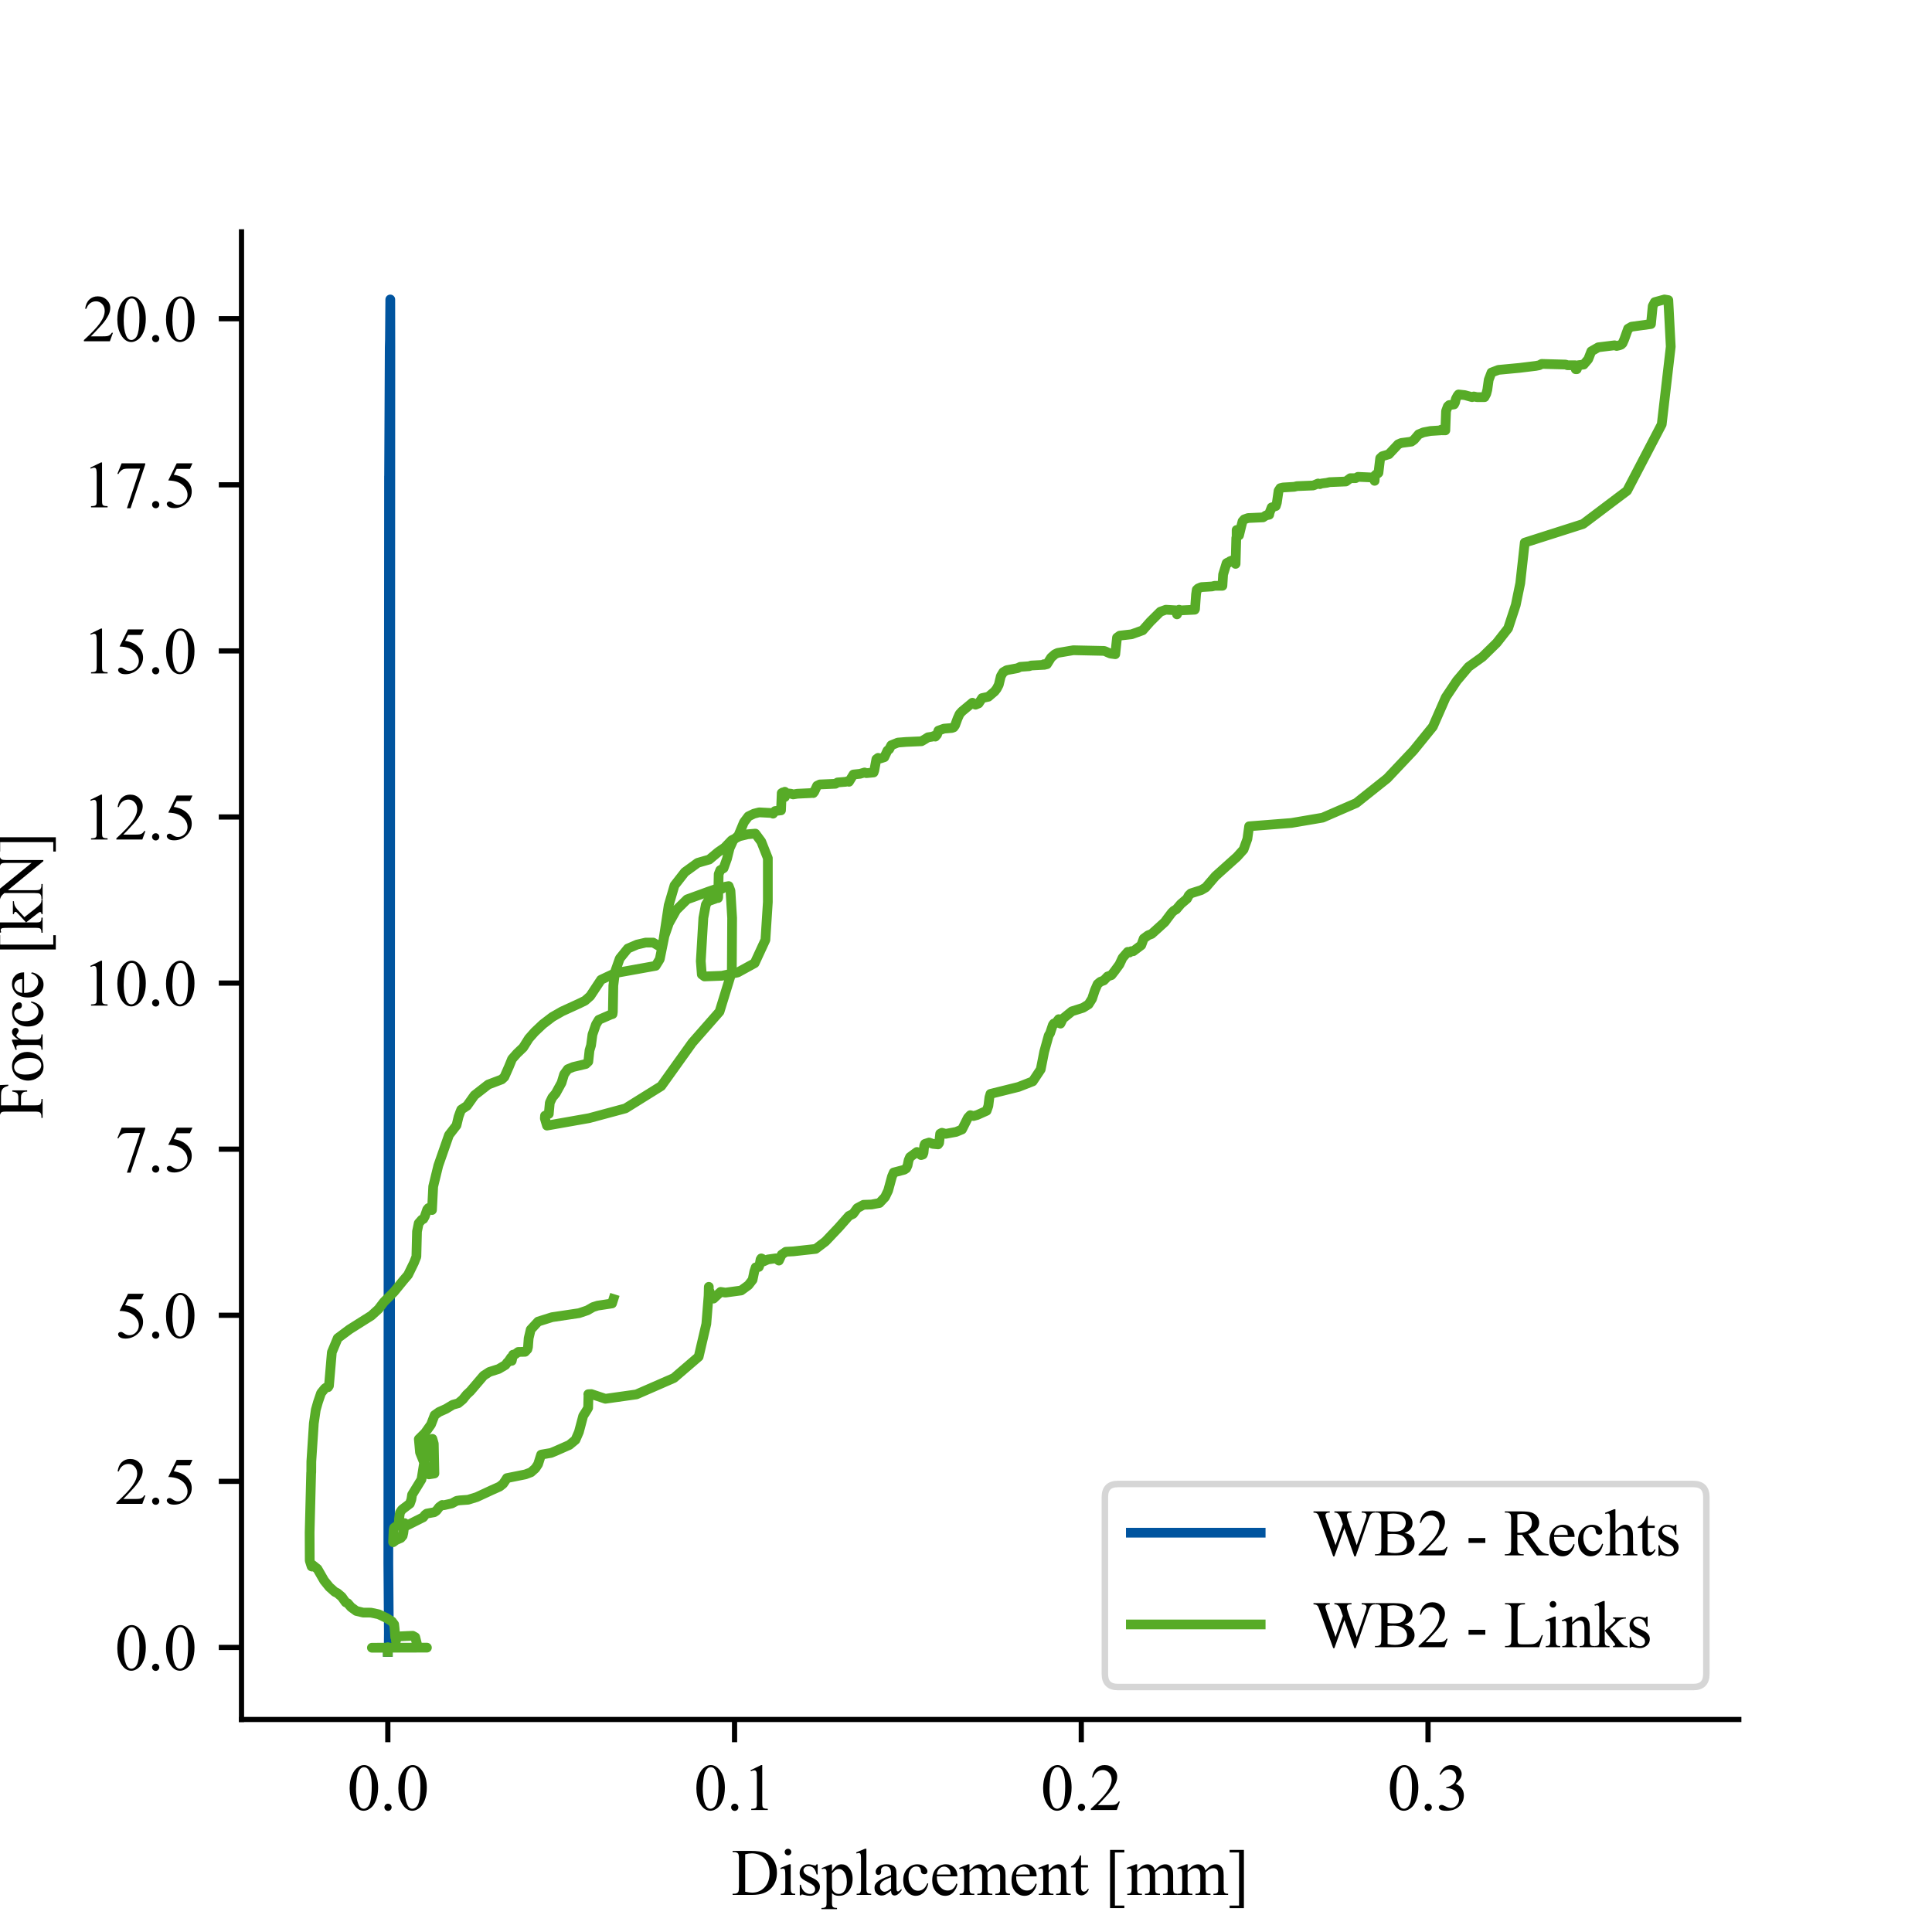 <?xml version="1.0" encoding="utf-8" standalone="no"?>
<!DOCTYPE svg PUBLIC "-//W3C//DTD SVG 1.1//EN"
  "http://www.w3.org/Graphics/SVG/1.1/DTD/svg11.dtd">
<svg xmlns:xlink="http://www.w3.org/1999/xlink" width="297.638pt" height="297.638pt" viewBox="0 0 297.638 297.638" xmlns="http://www.w3.org/2000/svg" version="1.1">
 <defs>
  <style type="text/css">*{stroke-linejoin: round; stroke-linecap: butt}</style>
 </defs>
 <g id="figure_1">
  <g id="patch_1">
   <path d="M 0 297.638 
L 297.638 297.638 
L 297.638 0 
L 0 0 
z
" style="fill: #ffffff"/>
  </g>
  <g id="axes_1">
   <g id="patch_2">
    <path d="M 37.205 264.898 
L 267.874 264.898 
L 267.874 35.717 
L 37.205 35.717 
z
" style="fill: #ffffff"/>
   </g>
   <g id="matplotlib.axis_1">
    <g id="xtick_1">
     <g id="line2d_1">
      <defs>
       <path id="m528b69955d" d="M 0 0 
L 0 3.5 
" style="stroke: #000000; stroke-width: 0.8"/>
      </defs>
      <g>
       <use xlink:href="#m528b69955d" x="59.746" y="264.898" style="stroke: #000000; stroke-width: 0.8"/>
      </g>
     </g>
     <g id="text_1">
      <!-- 0.0 -->
      <g transform="translate(53.496 278.841) scale(0.1 -0.1)">
       <defs>
        <path id="TimesNewRomanPSMT-30" d="M 231 2094 
Q 231 2819 450 3342 
Q 669 3866 1031 4122 
Q 1313 4325 1613 4325 
Q 2100 4325 2488 3828 
Q 2972 3213 2972 2159 
Q 2972 1422 2759 906 
Q 2547 391 2217 158 
Q 1888 -75 1581 -75 
Q 975 -75 572 641 
Q 231 1244 231 2094 
z
M 844 2016 
Q 844 1141 1059 588 
Q 1238 122 1591 122 
Q 1759 122 1940 273 
Q 2122 425 2216 781 
Q 2359 1319 2359 2297 
Q 2359 3022 2209 3506 
Q 2097 3866 1919 4016 
Q 1791 4119 1609 4119 
Q 1397 4119 1231 3928 
Q 1006 3669 925 3112 
Q 844 2556 844 2016 
z
" transform="scale(0.016)"/>
        <path id="TimesNewRomanPSMT-2e" d="M 800 606 
Q 947 606 1047 504 
Q 1147 403 1147 259 
Q 1147 116 1045 14 
Q 944 -88 800 -88 
Q 656 -88 554 14 
Q 453 116 453 259 
Q 453 406 554 506 
Q 656 606 800 606 
z
" transform="scale(0.016)"/>
       </defs>
       <use xlink:href="#TimesNewRomanPSMT-30"/>
       <use xlink:href="#TimesNewRomanPSMT-2e" x="50"/>
       <use xlink:href="#TimesNewRomanPSMT-30" x="75"/>
      </g>
     </g>
    </g>
    <g id="xtick_2">
     <g id="line2d_2">
      <g>
       <use xlink:href="#m528b69955d" x="113.163" y="264.898" style="stroke: #000000; stroke-width: 0.8"/>
      </g>
     </g>
     <g id="text_2">
      <!-- 0.1 -->
      <g transform="translate(106.913 278.841) scale(0.1 -0.1)">
       <defs>
        <path id="TimesNewRomanPSMT-31" d="M 750 3822 
L 1781 4325 
L 1884 4325 
L 1884 747 
Q 1884 391 1914 303 
Q 1944 216 2037 169 
Q 2131 122 2419 116 
L 2419 0 
L 825 0 
L 825 116 
Q 1125 122 1212 167 
Q 1300 213 1334 289 
Q 1369 366 1369 747 
L 1369 3034 
Q 1369 3497 1338 3628 
Q 1316 3728 1258 3775 
Q 1200 3822 1119 3822 
Q 1003 3822 797 3725 
L 750 3822 
z
" transform="scale(0.016)"/>
       </defs>
       <use xlink:href="#TimesNewRomanPSMT-30"/>
       <use xlink:href="#TimesNewRomanPSMT-2e" x="50"/>
       <use xlink:href="#TimesNewRomanPSMT-31" x="75"/>
      </g>
     </g>
    </g>
    <g id="xtick_3">
     <g id="line2d_3">
      <g>
       <use xlink:href="#m528b69955d" x="166.58" y="264.898" style="stroke: #000000; stroke-width: 0.8"/>
      </g>
     </g>
     <g id="text_3">
      <!-- 0.2 -->
      <g transform="translate(160.33 278.841) scale(0.1 -0.1)">
       <defs>
        <path id="TimesNewRomanPSMT-32" d="M 2934 816 
L 2638 0 
L 138 0 
L 138 116 
Q 1241 1122 1691 1759 
Q 2141 2397 2141 2925 
Q 2141 3328 1894 3587 
Q 1647 3847 1303 3847 
Q 991 3847 742 3664 
Q 494 3481 375 3128 
L 259 3128 
Q 338 3706 661 4015 
Q 984 4325 1469 4325 
Q 1984 4325 2329 3994 
Q 2675 3663 2675 3213 
Q 2675 2891 2525 2569 
Q 2294 2063 1775 1497 
Q 997 647 803 472 
L 1909 472 
Q 2247 472 2383 497 
Q 2519 522 2628 598 
Q 2738 675 2819 816 
L 2934 816 
z
" transform="scale(0.016)"/>
       </defs>
       <use xlink:href="#TimesNewRomanPSMT-30"/>
       <use xlink:href="#TimesNewRomanPSMT-2e" x="50"/>
       <use xlink:href="#TimesNewRomanPSMT-32" x="75"/>
      </g>
     </g>
    </g>
    <g id="xtick_4">
     <g id="line2d_4">
      <g>
       <use xlink:href="#m528b69955d" x="219.997" y="264.898" style="stroke: #000000; stroke-width: 0.8"/>
      </g>
     </g>
     <g id="text_4">
      <!-- 0.3 -->
      <g transform="translate(213.747 278.841) scale(0.1 -0.1)">
       <defs>
        <path id="TimesNewRomanPSMT-33" d="M 325 3431 
Q 506 3859 782 4092 
Q 1059 4325 1472 4325 
Q 1981 4325 2253 3994 
Q 2459 3747 2459 3466 
Q 2459 3003 1878 2509 
Q 2269 2356 2469 2072 
Q 2669 1788 2669 1403 
Q 2669 853 2319 450 
Q 1863 -75 997 -75 
Q 569 -75 414 31 
Q 259 138 259 259 
Q 259 350 332 419 
Q 406 488 509 488 
Q 588 488 669 463 
Q 722 447 909 348 
Q 1097 250 1169 231 
Q 1284 197 1416 197 
Q 1734 197 1970 444 
Q 2206 691 2206 1028 
Q 2206 1275 2097 1509 
Q 2016 1684 1919 1775 
Q 1784 1900 1550 2001 
Q 1316 2103 1072 2103 
L 972 2103 
L 972 2197 
Q 1219 2228 1467 2375 
Q 1716 2522 1828 2728 
Q 1941 2934 1941 3181 
Q 1941 3503 1739 3701 
Q 1538 3900 1238 3900 
Q 753 3900 428 3381 
L 325 3431 
z
" transform="scale(0.016)"/>
       </defs>
       <use xlink:href="#TimesNewRomanPSMT-30"/>
       <use xlink:href="#TimesNewRomanPSMT-2e" x="50"/>
       <use xlink:href="#TimesNewRomanPSMT-33" x="75"/>
      </g>
     </g>
    </g>
    <g id="text_5">
     <!-- Displacement [mm] -->
     <g transform="translate(112.69 291.924) scale(0.1 -0.1)">
      <defs>
       <path id="TimesNewRomanPSMT-44" d="M 109 0 
L 109 116 
L 269 116 
Q 538 116 650 288 
Q 719 391 719 750 
L 719 3488 
Q 719 3884 631 3984 
Q 509 4122 269 4122 
L 109 4122 
L 109 4238 
L 1834 4238 
Q 2784 4238 3279 4022 
Q 3775 3806 4076 3303 
Q 4378 2800 4378 2141 
Q 4378 1256 3841 663 
Q 3238 0 2003 0 
L 109 0 
z
M 1319 306 
Q 1716 219 1984 219 
Q 2709 219 3187 728 
Q 3666 1238 3666 2109 
Q 3666 2988 3187 3494 
Q 2709 4000 1959 4000 
Q 1678 4000 1319 3909 
L 1319 306 
z
" transform="scale(0.016)"/>
       <path id="TimesNewRomanPSMT-69" d="M 928 4444 
Q 1059 4444 1151 4351 
Q 1244 4259 1244 4128 
Q 1244 3997 1151 3903 
Q 1059 3809 928 3809 
Q 797 3809 703 3903 
Q 609 3997 609 4128 
Q 609 4259 701 4351 
Q 794 4444 928 4444 
z
M 1188 2947 
L 1188 647 
Q 1188 378 1227 289 
Q 1266 200 1342 156 
Q 1419 113 1622 113 
L 1622 0 
L 231 0 
L 231 113 
Q 441 113 512 153 
Q 584 194 626 287 
Q 669 381 669 647 
L 669 1750 
Q 669 2216 641 2353 
Q 619 2453 572 2492 
Q 525 2531 444 2531 
Q 356 2531 231 2484 
L 188 2597 
L 1050 2947 
L 1188 2947 
z
" transform="scale(0.016)"/>
       <path id="TimesNewRomanPSMT-73" d="M 2050 2947 
L 2050 1972 
L 1947 1972 
Q 1828 2431 1642 2597 
Q 1456 2763 1169 2763 
Q 950 2763 815 2647 
Q 681 2531 681 2391 
Q 681 2216 781 2091 
Q 878 1963 1175 1819 
L 1631 1597 
Q 2266 1288 2266 781 
Q 2266 391 1970 151 
Q 1675 -88 1309 -88 
Q 1047 -88 709 6 
Q 606 38 541 38 
Q 469 38 428 -44 
L 325 -44 
L 325 978 
L 428 978 
Q 516 541 762 319 
Q 1009 97 1316 97 
Q 1531 97 1667 223 
Q 1803 350 1803 528 
Q 1803 744 1651 891 
Q 1500 1038 1047 1263 
Q 594 1488 453 1669 
Q 313 1847 313 2119 
Q 313 2472 555 2709 
Q 797 2947 1181 2947 
Q 1350 2947 1591 2875 
Q 1750 2828 1803 2828 
Q 1853 2828 1881 2850 
Q 1909 2872 1947 2947 
L 2050 2947 
z
" transform="scale(0.016)"/>
       <path id="TimesNewRomanPSMT-70" d="M -6 2578 
L 875 2934 
L 994 2934 
L 994 2266 
Q 1216 2644 1439 2795 
Q 1663 2947 1909 2947 
Q 2341 2947 2628 2609 
Q 2981 2197 2981 1534 
Q 2981 794 2556 309 
Q 2206 -88 1675 -88 
Q 1444 -88 1275 -22 
Q 1150 25 994 166 
L 994 -706 
Q 994 -1000 1030 -1079 
Q 1066 -1159 1155 -1206 
Q 1244 -1253 1478 -1253 
L 1478 -1369 
L -22 -1369 
L -22 -1253 
L 56 -1253 
Q 228 -1256 350 -1188 
Q 409 -1153 442 -1076 
Q 475 -1000 475 -688 
L 475 2019 
Q 475 2297 450 2372 
Q 425 2447 370 2484 
Q 316 2522 222 2522 
Q 147 2522 31 2478 
L -6 2578 
z
M 994 2081 
L 994 1013 
Q 994 666 1022 556 
Q 1066 375 1236 237 
Q 1406 100 1666 100 
Q 1978 100 2172 344 
Q 2425 663 2425 1241 
Q 2425 1897 2138 2250 
Q 1938 2494 1663 2494 
Q 1513 2494 1366 2419 
Q 1253 2363 994 2081 
z
" transform="scale(0.016)"/>
       <path id="TimesNewRomanPSMT-6c" d="M 1184 4444 
L 1184 647 
Q 1184 378 1223 290 
Q 1263 203 1344 158 
Q 1425 113 1647 113 
L 1647 0 
L 244 0 
L 244 113 
Q 441 113 512 153 
Q 584 194 625 287 
Q 666 381 666 647 
L 666 3247 
Q 666 3731 644 3842 
Q 622 3953 573 3993 
Q 525 4034 450 4034 
Q 369 4034 244 3984 
L 191 4094 
L 1044 4444 
L 1184 4444 
z
" transform="scale(0.016)"/>
       <path id="TimesNewRomanPSMT-61" d="M 1822 413 
Q 1381 72 1269 19 
Q 1100 -59 909 -59 
Q 613 -59 420 144 
Q 228 347 228 678 
Q 228 888 322 1041 
Q 450 1253 767 1440 
Q 1084 1628 1822 1897 
L 1822 2009 
Q 1822 2438 1686 2597 
Q 1550 2756 1291 2756 
Q 1094 2756 978 2650 
Q 859 2544 859 2406 
L 866 2225 
Q 866 2081 792 2003 
Q 719 1925 600 1925 
Q 484 1925 411 2006 
Q 338 2088 338 2228 
Q 338 2497 613 2722 
Q 888 2947 1384 2947 
Q 1766 2947 2009 2819 
Q 2194 2722 2281 2516 
Q 2338 2381 2338 1966 
L 2338 994 
Q 2338 584 2353 492 
Q 2369 400 2405 369 
Q 2441 338 2488 338 
Q 2538 338 2575 359 
Q 2641 400 2828 588 
L 2828 413 
Q 2478 -56 2159 -56 
Q 2006 -56 1915 50 
Q 1825 156 1822 413 
z
M 1822 616 
L 1822 1706 
Q 1350 1519 1213 1441 
Q 966 1303 859 1153 
Q 753 1003 753 825 
Q 753 600 887 451 
Q 1022 303 1197 303 
Q 1434 303 1822 616 
z
" transform="scale(0.016)"/>
       <path id="TimesNewRomanPSMT-63" d="M 2631 1088 
Q 2516 522 2178 217 
Q 1841 -88 1431 -88 
Q 944 -88 581 321 
Q 219 731 219 1428 
Q 219 2103 620 2525 
Q 1022 2947 1584 2947 
Q 2006 2947 2278 2723 
Q 2550 2500 2550 2259 
Q 2550 2141 2473 2067 
Q 2397 1994 2259 1994 
Q 2075 1994 1981 2113 
Q 1928 2178 1911 2362 
Q 1894 2547 1784 2644 
Q 1675 2738 1481 2738 
Q 1169 2738 978 2506 
Q 725 2200 725 1697 
Q 725 1184 976 792 
Q 1228 400 1656 400 
Q 1963 400 2206 609 
Q 2378 753 2541 1131 
L 2631 1088 
z
" transform="scale(0.016)"/>
       <path id="TimesNewRomanPSMT-65" d="M 681 1784 
Q 678 1147 991 784 
Q 1303 422 1725 422 
Q 2006 422 2214 576 
Q 2422 731 2563 1106 
L 2659 1044 
Q 2594 616 2278 264 
Q 1963 -88 1488 -88 
Q 972 -88 605 314 
Q 238 716 238 1394 
Q 238 2128 614 2539 
Q 991 2950 1559 2950 
Q 2041 2950 2350 2633 
Q 2659 2316 2659 1784 
L 681 1784 
z
M 681 1966 
L 2006 1966 
Q 1991 2241 1941 2353 
Q 1863 2528 1708 2628 
Q 1553 2728 1384 2728 
Q 1125 2728 920 2526 
Q 716 2325 681 1966 
z
" transform="scale(0.016)"/>
       <path id="TimesNewRomanPSMT-6d" d="M 1050 2338 
Q 1363 2650 1419 2697 
Q 1559 2816 1721 2881 
Q 1884 2947 2044 2947 
Q 2313 2947 2506 2790 
Q 2700 2634 2766 2338 
Q 3088 2713 3309 2830 
Q 3531 2947 3766 2947 
Q 3994 2947 4170 2830 
Q 4347 2713 4450 2447 
Q 4519 2266 4519 1878 
L 4519 647 
Q 4519 378 4559 278 
Q 4591 209 4675 161 
Q 4759 113 4950 113 
L 4950 0 
L 3538 0 
L 3538 113 
L 3597 113 
Q 3781 113 3884 184 
Q 3956 234 3988 344 
Q 4000 397 4000 647 
L 4000 1878 
Q 4000 2228 3916 2372 
Q 3794 2572 3525 2572 
Q 3359 2572 3192 2489 
Q 3025 2406 2788 2181 
L 2781 2147 
L 2788 2013 
L 2788 647 
Q 2788 353 2820 281 
Q 2853 209 2943 161 
Q 3034 113 3253 113 
L 3253 0 
L 1806 0 
L 1806 113 
Q 2044 113 2133 169 
Q 2222 225 2256 338 
Q 2272 391 2272 647 
L 2272 1878 
Q 2272 2228 2169 2381 
Q 2031 2581 1784 2581 
Q 1616 2581 1450 2491 
Q 1191 2353 1050 2181 
L 1050 647 
Q 1050 366 1089 281 
Q 1128 197 1204 155 
Q 1281 113 1516 113 
L 1516 0 
L 100 0 
L 100 113 
Q 297 113 375 155 
Q 453 197 493 289 
Q 534 381 534 647 
L 534 1741 
Q 534 2213 506 2350 
Q 484 2453 437 2492 
Q 391 2531 309 2531 
Q 222 2531 100 2484 
L 53 2597 
L 916 2947 
L 1050 2947 
L 1050 2338 
z
" transform="scale(0.016)"/>
       <path id="TimesNewRomanPSMT-6e" d="M 1034 2341 
Q 1538 2947 1994 2947 
Q 2228 2947 2397 2830 
Q 2566 2713 2666 2444 
Q 2734 2256 2734 1869 
L 2734 647 
Q 2734 375 2778 278 
Q 2813 200 2889 156 
Q 2966 113 3172 113 
L 3172 0 
L 1756 0 
L 1756 113 
L 1816 113 
Q 2016 113 2095 173 
Q 2175 234 2206 353 
Q 2219 400 2219 647 
L 2219 1819 
Q 2219 2209 2117 2386 
Q 2016 2563 1775 2563 
Q 1403 2563 1034 2156 
L 1034 647 
Q 1034 356 1069 288 
Q 1113 197 1189 155 
Q 1266 113 1500 113 
L 1500 0 
L 84 0 
L 84 113 
L 147 113 
Q 366 113 442 223 
Q 519 334 519 647 
L 519 1709 
Q 519 2225 495 2337 
Q 472 2450 423 2490 
Q 375 2531 294 2531 
Q 206 2531 84 2484 
L 38 2597 
L 900 2947 
L 1034 2947 
L 1034 2341 
z
" transform="scale(0.016)"/>
       <path id="TimesNewRomanPSMT-74" d="M 1031 3803 
L 1031 2863 
L 1700 2863 
L 1700 2644 
L 1031 2644 
L 1031 788 
Q 1031 509 1111 412 
Q 1191 316 1316 316 
Q 1419 316 1516 380 
Q 1613 444 1666 569 
L 1788 569 
Q 1678 263 1478 108 
Q 1278 -47 1066 -47 
Q 922 -47 784 33 
Q 647 113 581 261 
Q 516 409 516 719 
L 516 2644 
L 63 2644 
L 63 2747 
Q 234 2816 414 2980 
Q 594 3144 734 3369 
Q 806 3488 934 3803 
L 1031 3803 
z
" transform="scale(0.016)"/>
       <path id="TimesNewRomanPSMT-20" transform="scale(0.016)"/>
       <path id="TimesNewRomanPSMT-5b" d="M 1900 -1269 
L 525 -1269 
L 525 4334 
L 1900 4334 
L 1900 4088 
L 994 4088 
L 994 -1025 
L 1900 -1025 
L 1900 -1269 
z
" transform="scale(0.016)"/>
       <path id="TimesNewRomanPSMT-5d" d="M 234 4334 
L 1609 4334 
L 1609 -1272 
L 234 -1272 
L 234 -1025 
L 1141 -1025 
L 1141 4088 
L 234 4088 
L 234 4334 
z
" transform="scale(0.016)"/>
      </defs>
      <use xlink:href="#TimesNewRomanPSMT-44"/>
      <use xlink:href="#TimesNewRomanPSMT-69" x="72.217"/>
      <use xlink:href="#TimesNewRomanPSMT-73" x="100"/>
      <use xlink:href="#TimesNewRomanPSMT-70" x="138.916"/>
      <use xlink:href="#TimesNewRomanPSMT-6c" x="188.916"/>
      <use xlink:href="#TimesNewRomanPSMT-61" x="216.699"/>
      <use xlink:href="#TimesNewRomanPSMT-63" x="261.084"/>
      <use xlink:href="#TimesNewRomanPSMT-65" x="305.469"/>
      <use xlink:href="#TimesNewRomanPSMT-6d" x="349.854"/>
      <use xlink:href="#TimesNewRomanPSMT-65" x="427.637"/>
      <use xlink:href="#TimesNewRomanPSMT-6e" x="472.021"/>
      <use xlink:href="#TimesNewRomanPSMT-74" x="522.021"/>
      <use xlink:href="#TimesNewRomanPSMT-20" x="549.805"/>
      <use xlink:href="#TimesNewRomanPSMT-5b" x="574.805"/>
      <use xlink:href="#TimesNewRomanPSMT-6d" x="608.105"/>
      <use xlink:href="#TimesNewRomanPSMT-6d" x="685.889"/>
      <use xlink:href="#TimesNewRomanPSMT-5d" x="763.672"/>
     </g>
    </g>
   </g>
   <g id="matplotlib.axis_2">
    <g id="ytick_1">
     <g id="line2d_5">
      <defs>
       <path id="mf19d1ec53b" d="M 0 0 
L -3.5 0 
" style="stroke: #000000; stroke-width: 0.8"/>
      </defs>
      <g>
       <use xlink:href="#mf19d1ec53b" x="37.205" y="253.8" style="stroke: #000000; stroke-width: 0.8"/>
      </g>
     </g>
     <g id="text_6">
      <!-- 0.0 -->
      <g transform="translate(17.705 257.272) scale(0.1 -0.1)">
       <use xlink:href="#TimesNewRomanPSMT-30"/>
       <use xlink:href="#TimesNewRomanPSMT-2e" x="50"/>
       <use xlink:href="#TimesNewRomanPSMT-30" x="75"/>
      </g>
     </g>
    </g>
    <g id="ytick_2">
     <g id="line2d_6">
      <g>
       <use xlink:href="#mf19d1ec53b" x="37.205" y="228.213" style="stroke: #000000; stroke-width: 0.8"/>
      </g>
     </g>
     <g id="text_7">
      <!-- 2.5 -->
      <g transform="translate(17.705 231.685) scale(0.1 -0.1)">
       <defs>
        <path id="TimesNewRomanPSMT-35" d="M 2778 4238 
L 2534 3706 
L 1259 3706 
L 981 3138 
Q 1809 3016 2294 2522 
Q 2709 2097 2709 1522 
Q 2709 1188 2573 903 
Q 2438 619 2231 419 
Q 2025 219 1772 97 
Q 1413 -75 1034 -75 
Q 653 -75 479 54 
Q 306 184 306 341 
Q 306 428 378 495 
Q 450 563 559 563 
Q 641 563 702 538 
Q 763 513 909 409 
Q 1144 247 1384 247 
Q 1750 247 2026 523 
Q 2303 800 2303 1197 
Q 2303 1581 2056 1914 
Q 1809 2247 1375 2428 
Q 1034 2569 447 2591 
L 1259 4238 
L 2778 4238 
z
" transform="scale(0.016)"/>
       </defs>
       <use xlink:href="#TimesNewRomanPSMT-32"/>
       <use xlink:href="#TimesNewRomanPSMT-2e" x="50"/>
       <use xlink:href="#TimesNewRomanPSMT-35" x="75"/>
      </g>
     </g>
    </g>
    <g id="ytick_3">
     <g id="line2d_7">
      <g>
       <use xlink:href="#mf19d1ec53b" x="37.205" y="202.626" style="stroke: #000000; stroke-width: 0.8"/>
      </g>
     </g>
     <g id="text_8">
      <!-- 5.0 -->
      <g transform="translate(17.705 206.098) scale(0.1 -0.1)">
       <use xlink:href="#TimesNewRomanPSMT-35"/>
       <use xlink:href="#TimesNewRomanPSMT-2e" x="50"/>
       <use xlink:href="#TimesNewRomanPSMT-30" x="75"/>
      </g>
     </g>
    </g>
    <g id="ytick_4">
     <g id="line2d_8">
      <g>
       <use xlink:href="#mf19d1ec53b" x="37.205" y="177.038" style="stroke: #000000; stroke-width: 0.8"/>
      </g>
     </g>
     <g id="text_9">
      <!-- 7.5 -->
      <g transform="translate(17.705 180.51) scale(0.1 -0.1)">
       <defs>
        <path id="TimesNewRomanPSMT-37" d="M 644 4238 
L 2916 4238 
L 2916 4119 
L 1503 -88 
L 1153 -88 
L 2419 3728 
L 1253 3728 
Q 900 3728 750 3644 
Q 488 3500 328 3200 
L 238 3234 
L 644 4238 
z
" transform="scale(0.016)"/>
       </defs>
       <use xlink:href="#TimesNewRomanPSMT-37"/>
       <use xlink:href="#TimesNewRomanPSMT-2e" x="50"/>
       <use xlink:href="#TimesNewRomanPSMT-35" x="75"/>
      </g>
     </g>
    </g>
    <g id="ytick_5">
     <g id="line2d_9">
      <g>
       <use xlink:href="#mf19d1ec53b" x="37.205" y="151.451" style="stroke: #000000; stroke-width: 0.8"/>
      </g>
     </g>
     <g id="text_10">
      <!-- 10.0 -->
      <g transform="translate(12.705 154.923) scale(0.1 -0.1)">
       <use xlink:href="#TimesNewRomanPSMT-31"/>
       <use xlink:href="#TimesNewRomanPSMT-30" x="50"/>
       <use xlink:href="#TimesNewRomanPSMT-2e" x="100"/>
       <use xlink:href="#TimesNewRomanPSMT-30" x="125"/>
      </g>
     </g>
    </g>
    <g id="ytick_6">
     <g id="line2d_10">
      <g>
       <use xlink:href="#mf19d1ec53b" x="37.205" y="125.864" style="stroke: #000000; stroke-width: 0.8"/>
      </g>
     </g>
     <g id="text_11">
      <!-- 12.5 -->
      <g transform="translate(12.705 129.336) scale(0.1 -0.1)">
       <use xlink:href="#TimesNewRomanPSMT-31"/>
       <use xlink:href="#TimesNewRomanPSMT-32" x="50"/>
       <use xlink:href="#TimesNewRomanPSMT-2e" x="100"/>
       <use xlink:href="#TimesNewRomanPSMT-35" x="125"/>
      </g>
     </g>
    </g>
    <g id="ytick_7">
     <g id="line2d_11">
      <g>
       <use xlink:href="#mf19d1ec53b" x="37.205" y="100.277" style="stroke: #000000; stroke-width: 0.8"/>
      </g>
     </g>
     <g id="text_12">
      <!-- 15.0 -->
      <g transform="translate(12.705 103.748) scale(0.1 -0.1)">
       <use xlink:href="#TimesNewRomanPSMT-31"/>
       <use xlink:href="#TimesNewRomanPSMT-35" x="50"/>
       <use xlink:href="#TimesNewRomanPSMT-2e" x="100"/>
       <use xlink:href="#TimesNewRomanPSMT-30" x="125"/>
      </g>
     </g>
    </g>
    <g id="ytick_8">
     <g id="line2d_12">
      <g>
       <use xlink:href="#mf19d1ec53b" x="37.205" y="74.689" style="stroke: #000000; stroke-width: 0.8"/>
      </g>
     </g>
     <g id="text_13">
      <!-- 17.5 -->
      <g transform="translate(12.705 78.161) scale(0.1 -0.1)">
       <use xlink:href="#TimesNewRomanPSMT-31"/>
       <use xlink:href="#TimesNewRomanPSMT-37" x="50"/>
       <use xlink:href="#TimesNewRomanPSMT-2e" x="100"/>
       <use xlink:href="#TimesNewRomanPSMT-35" x="125"/>
      </g>
     </g>
    </g>
    <g id="ytick_9">
     <g id="line2d_13">
      <g>
       <use xlink:href="#mf19d1ec53b" x="37.205" y="49.102" style="stroke: #000000; stroke-width: 0.8"/>
      </g>
     </g>
     <g id="text_14">
      <!-- 20.0 -->
      <g transform="translate(12.705 52.574) scale(0.1 -0.1)">
       <use xlink:href="#TimesNewRomanPSMT-32"/>
       <use xlink:href="#TimesNewRomanPSMT-30" x="50"/>
       <use xlink:href="#TimesNewRomanPSMT-2e" x="100"/>
       <use xlink:href="#TimesNewRomanPSMT-30" x="125"/>
      </g>
     </g>
    </g>
    <g id="text_15">
     <!-- Force [kN] -->
     <g transform="translate(6.566 172.382) rotate(-90) scale(0.1 -0.1)">
      <defs>
       <path id="TimesNewRomanPSMT-46" d="M 1309 4006 
L 1309 2341 
L 2081 2341 
Q 2347 2341 2470 2458 
Q 2594 2575 2634 2922 
L 2750 2922 
L 2750 1488 
L 2634 1488 
Q 2631 1734 2570 1850 
Q 2509 1966 2401 2023 
Q 2294 2081 2081 2081 
L 1309 2081 
L 1309 750 
Q 1309 428 1350 325 
Q 1381 247 1481 191 
Q 1619 116 1769 116 
L 1922 116 
L 1922 0 
L 103 0 
L 103 116 
L 253 116 
Q 516 116 634 269 
Q 709 369 709 750 
L 709 3488 
Q 709 3809 669 3913 
Q 638 3991 541 4047 
Q 406 4122 253 4122 
L 103 4122 
L 103 4238 
L 3256 4238 
L 3297 3306 
L 3188 3306 
Q 3106 3603 2998 3742 
Q 2891 3881 2733 3943 
Q 2575 4006 2244 4006 
L 1309 4006 
z
" transform="scale(0.016)"/>
       <path id="TimesNewRomanPSMT-6f" d="M 1600 2947 
Q 2250 2947 2644 2453 
Q 2978 2031 2978 1484 
Q 2978 1100 2793 706 
Q 2609 313 2286 112 
Q 1963 -88 1566 -88 
Q 919 -88 538 428 
Q 216 863 216 1403 
Q 216 1797 411 2186 
Q 606 2575 925 2761 
Q 1244 2947 1600 2947 
z
M 1503 2744 
Q 1338 2744 1170 2645 
Q 1003 2547 900 2300 
Q 797 2053 797 1666 
Q 797 1041 1045 587 
Q 1294 134 1700 134 
Q 2003 134 2200 384 
Q 2397 634 2397 1244 
Q 2397 2006 2069 2444 
Q 1847 2744 1503 2744 
z
" transform="scale(0.016)"/>
       <path id="TimesNewRomanPSMT-72" d="M 1038 2947 
L 1038 2303 
Q 1397 2947 1775 2947 
Q 1947 2947 2059 2842 
Q 2172 2738 2172 2600 
Q 2172 2478 2090 2393 
Q 2009 2309 1897 2309 
Q 1788 2309 1652 2417 
Q 1516 2525 1450 2525 
Q 1394 2525 1328 2463 
Q 1188 2334 1038 2041 
L 1038 669 
Q 1038 431 1097 309 
Q 1138 225 1241 169 
Q 1344 113 1538 113 
L 1538 0 
L 72 0 
L 72 113 
Q 291 113 397 181 
Q 475 231 506 341 
Q 522 394 522 644 
L 522 1753 
Q 522 2253 501 2348 
Q 481 2444 426 2487 
Q 372 2531 291 2531 
Q 194 2531 72 2484 
L 41 2597 
L 906 2947 
L 1038 2947 
z
" transform="scale(0.016)"/>
       <path id="TimesNewRomanPSMT-6b" d="M 1047 4444 
L 1047 1594 
L 1775 2259 
Q 2006 2472 2044 2528 
Q 2069 2566 2069 2603 
Q 2069 2666 2017 2711 
Q 1966 2756 1847 2763 
L 1847 2863 
L 3091 2863 
L 3091 2763 
Q 2834 2756 2664 2684 
Q 2494 2613 2291 2428 
L 1556 1750 
L 2291 822 
Q 2597 438 2703 334 
Q 2853 188 2966 144 
Q 3044 113 3238 113 
L 3238 0 
L 1847 0 
L 1847 113 
Q 1966 116 2008 148 
Q 2050 181 2050 241 
Q 2050 313 1925 472 
L 1047 1594 
L 1047 644 
Q 1047 366 1086 278 
Q 1125 191 1197 153 
Q 1269 116 1509 113 
L 1509 0 
L 53 0 
L 53 113 
Q 272 113 381 166 
Q 447 200 481 272 
Q 528 375 528 628 
L 528 3234 
Q 528 3731 506 3842 
Q 484 3953 434 3995 
Q 384 4038 303 4038 
Q 238 4038 106 3984 
L 53 4094 
L 903 4444 
L 1047 4444 
z
" transform="scale(0.016)"/>
       <path id="TimesNewRomanPSMT-4e" d="M -84 4238 
L 1066 4238 
L 3656 1059 
L 3656 3503 
Q 3656 3894 3569 3991 
Q 3453 4122 3203 4122 
L 3056 4122 
L 3056 4238 
L 4531 4238 
L 4531 4122 
L 4381 4122 
Q 4113 4122 4000 3959 
Q 3931 3859 3931 3503 
L 3931 -69 
L 3819 -69 
L 1025 3344 
L 1025 734 
Q 1025 344 1109 247 
Q 1228 116 1475 116 
L 1625 116 
L 1625 0 
L 150 0 
L 150 116 
L 297 116 
Q 569 116 681 278 
Q 750 378 750 734 
L 750 3681 
Q 566 3897 470 3965 
Q 375 4034 191 4094 
Q 100 4122 -84 4122 
L -84 4238 
z
" transform="scale(0.016)"/>
      </defs>
      <use xlink:href="#TimesNewRomanPSMT-46"/>
      <use xlink:href="#TimesNewRomanPSMT-6f" x="55.615"/>
      <use xlink:href="#TimesNewRomanPSMT-72" x="105.615"/>
      <use xlink:href="#TimesNewRomanPSMT-63" x="138.916"/>
      <use xlink:href="#TimesNewRomanPSMT-65" x="183.301"/>
      <use xlink:href="#TimesNewRomanPSMT-20" x="227.686"/>
      <use xlink:href="#TimesNewRomanPSMT-5b" x="252.686"/>
      <use xlink:href="#TimesNewRomanPSMT-6b" x="285.986"/>
      <use xlink:href="#TimesNewRomanPSMT-4e" x="335.986"/>
      <use xlink:href="#TimesNewRomanPSMT-5d" x="408.203"/>
     </g>
    </g>
   </g>
   <g id="line2d_14">
    <path d="M 59.746 254.48 
L 59.746 253.758 
L 59.853 253.841 
L 59.869 253.871 
L 59.885 253.832 
L 59.906 251.555 
L 59.826 240.863 
L 59.933 73.359 
L 59.933 73.563 
L 59.938 73.563 
L 59.938 74.075 
L 60.04 53.503 
L 60.072 52.275 
L 60.125 46.134 
L 60.136 53.401 
L 60.082 176.302 
L 60.082 176.189 
L 60.077 176.179 
L 60.082 176.496 
L 60.072 192.841 
L 60.082 237.588 
L 60.088 200.128 
" clip-path="url(#p2551941907)" style="fill: none; stroke: #00549f; stroke-width: 1.5; stroke-linecap: square"/>
   </g>
   <g id="line2d_15">
    <path d="M 59.746 254.48 
L 59.746 253.758 
L 59.655 253.823 
L 59.452 253.836 
L 57.294 253.845 
L 65.771 253.831 
L 64.607 253.832 
L 64.297 253.509 
L 63.971 252.215 
L 63.581 252.002 
L 62.849 252.03 
L 61.194 252.111 
L 61.092 252.115 
L 61.001 252.78 
L 60.98 252.134 
L 60.916 252.11 
L 60.889 252.162 
L 60.889 252.229 
L 60.793 250.863 
L 60.723 250.251 
L 60.376 249.79 
L 59.516 249.25 
L 58.336 248.692 
L 57.134 248.437 
L 55.953 248.433 
L 54.896 248.18 
L 54.089 247.592 
L 53.566 246.992 
L 53.256 246.848 
L 52.652 246.005 
L 51.984 245.431 
L 51.589 245.244 
L 50.74 244.486 
L 49.944 243.504 
L 48.908 241.703 
L 48.224 241.15 
L 48.08 241.345 
L 48 241.314 
L 47.716 240.423 
L 47.7 236.084 
L 47.935 226.872 
L 47.946 226.883 
L 47.951 226.79 
L 47.962 225.173 
L 48.347 219.278 
L 48.646 217.2 
L 48.982 216.023 
L 49.458 214.621 
L 50.045 213.894 
L 50.323 213.71 
L 50.537 213.71 
L 50.681 213.485 
L 51.124 208.327 
L 52.027 206.157 
L 53.838 204.806 
L 57.214 202.677 
L 58.293 201.694 
L 59.137 200.589 
L 60.713 199.003 
L 62.182 197.201 
L 62.865 196.403 
L 63.779 194.53 
L 64.147 193.599 
L 64.244 189.72 
L 64.505 188.45 
L 64.975 187.908 
L 65.221 187.795 
L 65.44 187.406 
L 65.809 186.342 
L 66.006 186.107 
L 66.359 186.096 
L 66.476 185.922 
L 66.551 186.414 
L 66.738 182.791 
L 67.523 179.567 
L 69.163 174.869 
L 70.328 173.364 
L 70.643 172.044 
L 70.878 171.389 
L 71.054 170.949 
L 71.941 170.365 
L 73.095 168.738 
L 75.221 167.08 
L 77.299 166.292 
L 77.705 165.913 
L 78.421 164.286 
L 78.885 163.15 
L 79.633 162.3 
L 80.605 161.369 
L 81.476 159.987 
L 82.373 158.974 
L 83.629 157.787 
L 85.087 156.671 
L 86.588 155.811 
L 89.2 154.614 
L 90.124 154.163 
L 90.925 153.457 
L 92.592 150.939 
L 94.761 149.916 
L 101.011 148.79 
L 101.641 147.767 
L 102.367 144.184 
L 103.04 142.24 
L 104.189 140.193 
L 105.85 138.555 
L 109.226 137.327 
L 110.423 136.918 
L 111.224 136.918 
L 111.689 136.611 
L 112.26 136.508 
L 112.533 137.225 
L 112.789 141.421 
L 112.741 149.711 
L 110.85 155.852 
L 106.651 160.632 
L 101.871 167.315 
L 96.358 170.754 
L 90.76 172.259 
L 84.264 173.405 
L 83.933 172.289 
L 83.965 171.88 
L 84.547 171.604 
L 84.542 171.594 
L 84.702 169.874 
L 85.082 169.076 
L 85.616 168.441 
L 86.508 166.814 
L 86.903 165.504 
L 87.475 164.716 
L 88.297 164.378 
L 90.242 163.917 
L 90.632 163.549 
L 90.819 161.819 
L 91.054 161.041 
L 91.273 159.383 
L 91.812 157.828 
L 92.245 157.111 
L 94.05 156.323 
L 94.371 156.221 
L 94.414 155.883 
L 94.488 151.84 
L 94.755 149.711 
L 95.477 147.664 
L 96.721 146.129 
L 98.153 145.515 
L 99.488 145.208 
L 100.615 145.208 
L 101.491 145.72 
L 102.1 145.515 
L 103.014 139.476 
L 103.911 136.406 
L 105.508 134.359 
L 107.485 132.926 
L 109.269 132.414 
L 110.61 131.288 
L 111.646 130.572 
L 112.72 129.446 
L 113.911 128.832 
L 115.193 128.525 
L 116.368 128.423 
L 117.276 129.651 
L 118.291 132.21 
L 118.291 138.965 
L 117.917 144.798 
L 116.261 148.381 
L 113.644 149.814 
L 111.213 150.325 
L 108.537 150.428 
L 108.12 150.121 
L 107.96 148.074 
L 108.355 141.421 
L 108.74 139.374 
L 109.05 138.862 
L 110.193 138.453 
L 110.578 138.248 
L 110.615 138.35 
L 110.642 138.248 
L 110.716 134.666 
L 110.962 134.052 
L 111.475 133.745 
L 111.993 132.312 
L 112.404 130.674 
L 112.965 129.446 
L 113.751 128.73 
L 114.605 126.683 
L 115.3 125.762 
L 116.154 125.352 
L 116.956 125.147 
L 118.932 125.25 
L 119.092 125.352 
L 119.413 124.943 
L 120.321 124.84 
L 120.321 124.84 
L 120.428 122.179 
L 120.588 122.077 
L 120.748 122.179 
L 120.855 122.077 
L 120.962 122.282 
L 120.908 121.975 
L 120.908 122.282 
L 120.908 122.793 
L 120.908 122.077 
L 120.962 122.179 
L 121.87 122.282 
L 122.19 122.384 
L 122.831 122.282 
L 124.968 122.179 
L 125.182 122.077 
L 125.289 122.179 
L 125.449 121.975 
L 125.876 121.053 
L 126.304 120.849 
L 128.707 120.746 
L 129.028 120.542 
L 130.31 120.439 
L 130.63 120.337 
L 130.791 120.439 
L 131.485 119.314 
L 132.5 119.211 
L 133.194 119.006 
L 133.461 119.109 
L 134.583 119.006 
L 134.69 118.699 
L 135.011 116.96 
L 135.278 116.755 
L 135.598 116.857 
L 136.239 116.652 
L 136.72 115.629 
L 136.987 115.424 
L 137.307 114.81 
L 138.322 114.401 
L 139.604 114.298 
L 141.955 114.196 
L 142.489 113.889 
L 142.97 113.582 
L 143.664 113.48 
L 143.878 113.377 
L 144.091 113.48 
L 144.359 113.173 
L 144.572 112.558 
L 145.427 112.251 
L 146.655 112.149 
L 146.923 112.047 
L 147.136 111.74 
L 147.51 110.716 
L 147.831 110 
L 148.205 109.59 
L 149.807 108.26 
L 150.288 108.567 
L 150.769 108.362 
L 151.303 107.543 
L 152.264 107.339 
L 153.226 106.52 
L 153.546 106.11 
L 153.867 105.496 
L 154.187 104.166 
L 154.561 103.552 
L 155.095 103.245 
L 156.751 102.938 
L 157.179 102.733 
L 158.567 102.631 
L 158.835 102.528 
L 160.758 102.426 
L 160.811 102.324 
L 160.864 102.426 
L 161.292 102.324 
L 161.292 102.324 
L 161.933 101.3 
L 162.52 100.788 
L 162.948 100.584 
L 165.351 100.174 
L 170.106 100.277 
L 170.373 100.379 
L 170.586 100.481 
L 171.067 100.686 
L 171.815 100.788 
L 172.082 98.23 
L 172.509 97.923 
L 174.326 97.718 
L 176.035 97.104 
L 177.21 95.773 
L 178.759 94.238 
L 179.614 93.931 
L 181.27 94.033 
L 181.323 94.647 
L 181.644 93.931 
L 181.911 94.033 
L 184.047 93.931 
L 184.101 93.829 
L 184.261 91.577 
L 184.368 90.86 
L 184.582 90.656 
L 185.062 90.451 
L 186.718 90.349 
L 187.146 90.246 
L 188.321 90.246 
L 188.321 90.246 
L 188.428 88.506 
L 188.962 86.766 
L 189.122 86.664 
L 189.336 86.664 
L 189.496 86.459 
L 189.763 86.357 
L 190.03 86.255 
L 190.19 86.357 
L 190.244 86.255 
L 190.297 86.357 
L 190.351 86.357 
L 190.351 86.459 
L 190.351 86.869 
L 190.457 82.877 
L 190.457 82.877 
L 190.511 82.877 
L 190.511 82.775 
L 190.511 81.649 
L 190.618 82.058 
L 190.831 81.854 
L 190.885 82.468 
L 191.259 80.933 
L 191.419 80.318 
L 191.686 80.011 
L 192.274 79.807 
L 194.571 79.704 
L 195.051 79.397 
L 195.532 79.295 
L 195.586 78.988 
L 195.906 78.169 
L 196.28 78.067 
L 196.44 77.964 
L 196.547 77.964 
L 196.707 77.453 
L 196.974 75.61 
L 197.241 75.201 
L 197.669 75.099 
L 199.378 74.996 
L 199.805 74.894 
L 202.316 74.792 
L 203.064 74.485 
L 203.331 74.587 
L 203.598 74.485 
L 204.399 74.382 
L 204.827 74.28 
L 207.337 74.178 
L 208.032 73.666 
L 208.833 73.666 
L 209.207 73.461 
L 211.504 73.563 
L 211.717 73.973 
L 211.771 74.075 
L 211.824 73.256 
L 212.038 73.052 
L 212.252 72.949 
L 212.358 72.847 
L 212.626 70.595 
L 212.946 70.288 
L 213.961 69.981 
L 215.403 68.446 
L 215.884 68.241 
L 217.433 68.037 
L 217.86 67.73 
L 218.555 66.911 
L 219.303 66.604 
L 220.371 66.399 
L 221.974 66.297 
L 222.027 66.194 
L 222.241 66.297 
L 222.241 66.194 
L 222.347 66.297 
L 222.401 66.194 
L 222.454 66.297 
L 222.668 66.297 
L 222.668 66.194 
L 222.775 63.329 
L 223.042 62.612 
L 223.256 62.407 
L 224.003 62.305 
L 224.164 61.998 
L 224.27 61.486 
L 224.538 60.974 
L 224.698 60.77 
L 225.659 60.872 
L 226.781 61.179 
L 227.048 61.077 
L 227.529 61.179 
L 228.704 61.179 
L 228.971 60.667 
L 229.131 60.053 
L 229.345 58.518 
L 229.772 57.392 
L 230.841 56.983 
L 234.099 56.676 
L 236.61 56.369 
L 237.144 56.266 
L 237.518 56.062 
L 241.204 56.164 
L 241.471 56.266 
L 242.646 56.266 
L 242.753 56.881 
L 242.913 56.881 
L 243.127 56.266 
L 243.981 56.164 
L 244.676 55.345 
L 245.157 54.117 
L 246.225 53.503 
L 248.735 53.196 
L 249.056 53.298 
L 249.483 53.196 
L 249.75 53.094 
L 249.964 52.889 
L 250.231 52.275 
L 250.819 50.637 
L 251.353 50.33 
L 254.344 49.921 
L 254.611 47.157 
L 254.932 46.543 
L 256.428 46.134 
L 257.015 46.236 
L 257.389 53.401 
L 256 65.376 
L 250.658 75.61 
L 243.875 80.728 
L 236.503 83.082 
L 234.9 83.594 
L 234.206 89.837 
L 233.512 93.214 
L 232.336 96.797 
L 230.574 99.048 
L 228.384 101.198 
L 226.247 102.733 
L 224.431 104.882 
L 222.721 107.441 
L 220.745 111.944 
L 217.754 115.629 
L 213.694 119.928 
L 208.94 123.715 
L 203.758 125.966 
L 198.951 126.785 
L 192.434 127.297 
L 192.167 129.241 
L 191.579 130.879 
L 190.564 132.005 
L 187.252 134.973 
L 185.757 136.713 
L 185.062 137.122 
L 183.46 137.634 
L 183.139 137.941 
L 182.872 138.453 
L 181.911 139.272 
L 181.216 140.09 
L 180.842 140.295 
L 180.522 140.602 
L 179.827 141.523 
L 179.454 142.035 
L 178.332 143.059 
L 177.424 143.877 
L 176.89 144.082 
L 176.195 144.594 
L 175.821 145.617 
L 174.593 146.538 
L 174.272 146.538 
L 174.005 146.743 
L 173.738 146.641 
L 172.937 147.562 
L 172.456 148.585 
L 171.708 149.609 
L 171.227 150.223 
L 170.64 150.428 
L 170.052 151.042 
L 169.518 151.246 
L 169.091 151.605 
L 168.663 152.587 
L 168.236 153.877 
L 167.702 154.726 
L 166.847 155.259 
L 165.138 155.801 
L 163.749 156.927 
L 163.375 157.694 
L 163.108 157.009 
L 162.627 157.633 
L 162.36 157.674 
L 162.2 157.889 
L 161.773 159.168 
L 161.559 159.527 
L 160.864 162.034 
L 160.33 164.746 
L 159.102 166.589 
L 156.912 167.448 
L 152.585 168.523 
L 152.425 169.055 
L 152.264 170.365 
L 151.997 171.123 
L 150.555 171.768 
L 149.967 171.931 
L 149.487 171.798 
L 149.113 172.197 
L 148.205 173.999 
L 147.296 174.377 
L 145.694 174.674 
L 145.106 174.51 
L 144.839 174.654 
L 144.679 176.076 
L 144.519 176.302 
L 143.718 176.22 
L 143.13 176.015 
L 142.489 176.23 
L 142.382 176.496 
L 142.275 177.601 
L 142.168 177.868 
L 141.901 177.949 
L 141.26 177.468 
L 140.192 178.256 
L 139.978 178.748 
L 139.818 179.546 
L 139.604 180.007 
L 139.284 180.211 
L 137.681 180.631 
L 137.414 181.255 
L 136.827 183.415 
L 136.346 184.418 
L 135.491 185.329 
L 134.263 185.564 
L 133.034 185.605 
L 132.073 186.117 
L 131.432 186.997 
L 130.791 187.314 
L 129.188 189.126 
L 127.158 191.265 
L 125.663 192.401 
L 122.244 192.78 
L 121.069 192.841 
L 120.428 193.281 
L 120 194.202 
L 119.52 193.854 
L 118.291 194.028 
L 117.597 194.346 
L 117.436 193.936 
L 117.276 193.865 
L 117.169 194.039 
L 117.009 194.909 
L 116.902 195.185 
L 116.421 195.246 
L 116.208 195.871 
L 115.941 197.16 
L 115.3 197.989 
L 114.178 198.808 
L 111.753 199.136 
L 111.016 199.023 
L 109.921 200.057 
L 109.632 199.821 
L 109.183 198.614 
L 109.199 198.245 
L 109.162 199.627 
L 108.815 203.956 
L 107.634 209.012 
L 103.81 212.298 
L 98.046 214.816 
L 93.265 215.491 
L 91.096 214.764 
L 90.632 214.785 
L 90.658 214.805 
L 90.61 216.883 
L 90.375 217.292 
L 89.841 218.132 
L 89.184 220.609 
L 88.655 221.827 
L 87.715 222.604 
L 85.605 223.536 
L 84.889 223.833 
L 83.463 224.078 
L 83.362 224.109 
L 82.897 225.572 
L 82.48 226.207 
L 81.802 226.811 
L 80.942 227.138 
L 78.089 227.712 
L 77.918 227.988 
L 77.512 228.592 
L 76.968 229.022 
L 75.755 229.564 
L 73.437 230.639 
L 72.112 231.048 
L 70.809 231.14 
L 70.349 231.212 
L 69.617 231.611 
L 68.383 231.887 
L 68.127 231.847 
L 67.662 232.184 
L 67.23 232.747 
L 66.888 232.972 
L 65.755 233.177 
L 65.488 233.372 
L 65.2 233.75 
L 64.057 234.323 
L 62.102 235.306 
L 62.075 235.234 
L 62.096 234.763 
L 62.321 234.641 
L 62.321 234.763 
L 62.134 236.166 
L 62.032 236.606 
L 61.744 236.943 
L 61.001 237.261 
L 60.563 237.588 
L 60.563 237.465 
L 60.643 235.674 
L 60.718 235.367 
L 61.45 234.835 
L 61.477 234.047 
L 61.616 233.034 
L 61.92 232.573 
L 63.149 231.642 
L 63.373 231.007 
L 63.485 230.27 
L 64.927 227.927 
L 65.066 227.077 
L 65.52 224.211 
L 65.675 222.993 
L 65.964 222.256 
L 66.615 221.663 
L 66.829 222.42 
L 66.925 227.005 
L 66.076 227.138 
L 64.708 223.761 
L 64.521 221.704 
L 65.488 220.742 
L 66.402 219.452 
L 66.957 218.009 
L 67.636 217.528 
L 68.704 217.047 
L 69.762 216.412 
L 70.6 216.177 
L 71.289 215.604 
L 71.888 214.857 
L 72.47 214.314 
L 74.505 211.929 
L 75.392 211.356 
L 76.834 210.896 
L 77.865 210.282 
L 78.169 209.872 
L 78.234 209.882 
L 78.736 209.125 
L 78.837 209.647 
L 79.046 208.695 
L 79.35 208.644 
L 79.841 208.275 
L 80.888 208.255 
L 81.252 207.866 
L 81.342 207.518 
L 81.444 206.167 
L 81.759 204.837 
L 82.902 203.598 
L 85.039 202.923 
L 89.216 202.298 
L 90.487 201.868 
L 91.358 201.367 
L 92.069 201.142 
L 94.291 200.804 
L 94.504 200.128 
L 94.504 200.128 
" clip-path="url(#p2551941907)" style="fill: none; stroke: #57ab27; stroke-width: 1.5; stroke-linecap: square"/>
   </g>
   <g id="patch_3">
    <path d="M 37.205 264.898 
L 37.205 35.717 
" style="fill: none; stroke: #000000; stroke-width: 0.8; stroke-linejoin: miter; stroke-linecap: square"/>
   </g>
   <g id="patch_4">
    <path d="M 37.205 264.898 
L 267.874 264.898 
" style="fill: none; stroke: #000000; stroke-width: 0.8; stroke-linejoin: miter; stroke-linecap: square"/>
   </g>
   <g id="legend_1">
    <g id="patch_5">
     <path d="M 172.216 259.898 
L 260.874 259.898 
Q 262.874 259.898 262.874 257.898 
L 262.874 230.62 
Q 262.874 228.62 260.874 228.62 
L 172.216 228.62 
Q 170.216 228.62 170.216 230.62 
L 170.216 257.898 
Q 170.216 259.898 172.216 259.898 
z
" style="fill: #ffffff; opacity: 0.8; stroke: #cccccc; stroke-linejoin: miter"/>
    </g>
    <g id="line2d_16">
     <path d="M 174.216 236.12 
L 184.216 236.12 
L 194.216 236.12 
" style="fill: none; stroke: #00549f; stroke-width: 1.5; stroke-linecap: square"/>
    </g>
    <g id="text_16">
     <!-- WB2 - Rechts -->
     <g transform="translate(202.216 239.62) scale(0.1 -0.1)">
      <defs>
       <path id="TimesNewRomanPSMT-57" d="M 5991 4238 
L 5991 4122 
Q 5825 4122 5722 4062 
Q 5619 4003 5525 3841 
Q 5463 3731 5328 3319 
L 4147 -97 
L 4022 -97 
L 3056 2613 
L 2097 -97 
L 1984 -97 
L 725 3422 
Q 584 3816 547 3888 
Q 484 4006 376 4064 
Q 269 4122 84 4122 
L 84 4238 
L 1653 4238 
L 1653 4122 
L 1578 4122 
Q 1413 4122 1325 4047 
Q 1238 3972 1238 3866 
Q 1238 3756 1375 3363 
L 2209 984 
L 2913 3006 
L 2788 3363 
L 2688 3647 
Q 2622 3803 2541 3922 
Q 2500 3981 2441 4022 
Q 2363 4078 2284 4103 
Q 2225 4122 2097 4122 
L 2097 4238 
L 3747 4238 
L 3747 4122 
L 3634 4122 
Q 3459 4122 3378 4047 
Q 3297 3972 3297 3844 
Q 3297 3684 3438 3288 
L 4250 984 
L 5056 3319 
Q 5194 3706 5194 3856 
Q 5194 3928 5148 3990 
Q 5103 4053 5034 4078 
Q 4916 4122 4725 4122 
L 4725 4238 
L 5991 4238 
z
" transform="scale(0.016)"/>
       <path id="TimesNewRomanPSMT-42" d="M 2956 2163 
Q 3397 2069 3616 1863 
Q 3919 1575 3919 1159 
Q 3919 844 3719 555 
Q 3519 266 3170 133 
Q 2822 0 2106 0 
L 106 0 
L 106 116 
L 266 116 
Q 531 116 647 284 
Q 719 394 719 750 
L 719 3488 
Q 719 3881 628 3984 
Q 506 4122 266 4122 
L 106 4122 
L 106 4238 
L 1938 4238 
Q 2450 4238 2759 4163 
Q 3228 4050 3475 3764 
Q 3722 3478 3722 3106 
Q 3722 2788 3528 2536 
Q 3334 2284 2956 2163 
z
M 1319 2331 
Q 1434 2309 1582 2298 
Q 1731 2288 1909 2288 
Q 2366 2288 2595 2386 
Q 2825 2484 2947 2687 
Q 3069 2891 3069 3131 
Q 3069 3503 2766 3765 
Q 2463 4028 1881 4028 
Q 1569 4028 1319 3959 
L 1319 2331 
z
M 1319 306 
Q 1681 222 2034 222 
Q 2600 222 2897 476 
Q 3194 731 3194 1106 
Q 3194 1353 3059 1581 
Q 2925 1809 2622 1940 
Q 2319 2072 1872 2072 
Q 1678 2072 1540 2065 
Q 1403 2059 1319 2044 
L 1319 306 
z
" transform="scale(0.016)"/>
       <path id="TimesNewRomanPSMT-2d" d="M 259 1672 
L 1875 1672 
L 1875 1200 
L 259 1200 
L 259 1672 
z
" transform="scale(0.016)"/>
       <path id="TimesNewRomanPSMT-52" d="M 4325 0 
L 3194 0 
L 1759 1981 
Q 1600 1975 1500 1975 
Q 1459 1975 1412 1976 
Q 1366 1978 1316 1981 
L 1316 750 
Q 1316 350 1403 253 
Q 1522 116 1759 116 
L 1925 116 
L 1925 0 
L 109 0 
L 109 116 
L 269 116 
Q 538 116 653 291 
Q 719 388 719 750 
L 719 3488 
Q 719 3888 631 3984 
Q 509 4122 269 4122 
L 109 4122 
L 109 4238 
L 1653 4238 
Q 2328 4238 2648 4139 
Q 2969 4041 3192 3777 
Q 3416 3513 3416 3147 
Q 3416 2756 3161 2468 
Q 2906 2181 2372 2063 
L 3247 847 
Q 3547 428 3762 290 
Q 3978 153 4325 116 
L 4325 0 
z
M 1316 2178 
Q 1375 2178 1419 2176 
Q 1463 2175 1491 2175 
Q 2097 2175 2405 2437 
Q 2713 2700 2713 3106 
Q 2713 3503 2464 3751 
Q 2216 4000 1806 4000 
Q 1625 4000 1316 3941 
L 1316 2178 
z
" transform="scale(0.016)"/>
       <path id="TimesNewRomanPSMT-68" d="M 1041 4444 
L 1041 2350 
Q 1388 2731 1591 2839 
Q 1794 2947 1997 2947 
Q 2241 2947 2416 2812 
Q 2591 2678 2675 2391 
Q 2734 2191 2734 1659 
L 2734 647 
Q 2734 375 2778 275 
Q 2809 200 2884 156 
Q 2959 113 3159 113 
L 3159 0 
L 1753 0 
L 1753 113 
L 1819 113 
Q 2019 113 2097 173 
Q 2175 234 2206 353 
Q 2216 403 2216 647 
L 2216 1659 
Q 2216 2128 2167 2275 
Q 2119 2422 2012 2495 
Q 1906 2569 1756 2569 
Q 1603 2569 1437 2487 
Q 1272 2406 1041 2159 
L 1041 647 
Q 1041 353 1073 281 
Q 1106 209 1195 161 
Q 1284 113 1503 113 
L 1503 0 
L 84 0 
L 84 113 
Q 275 113 384 172 
Q 447 203 484 290 
Q 522 378 522 647 
L 522 3238 
Q 522 3728 498 3840 
Q 475 3953 426 3993 
Q 378 4034 297 4034 
Q 231 4034 84 3984 
L 41 4094 
L 897 4444 
L 1041 4444 
z
" transform="scale(0.016)"/>
      </defs>
      <use xlink:href="#TimesNewRomanPSMT-57"/>
      <use xlink:href="#TimesNewRomanPSMT-42" x="94.385"/>
      <use xlink:href="#TimesNewRomanPSMT-32" x="161.084"/>
      <use xlink:href="#TimesNewRomanPSMT-20" x="211.084"/>
      <use xlink:href="#TimesNewRomanPSMT-2d" x="236.084"/>
      <use xlink:href="#TimesNewRomanPSMT-20" x="269.385"/>
      <use xlink:href="#TimesNewRomanPSMT-52" x="294.385"/>
      <use xlink:href="#TimesNewRomanPSMT-65" x="361.084"/>
      <use xlink:href="#TimesNewRomanPSMT-63" x="405.469"/>
      <use xlink:href="#TimesNewRomanPSMT-68" x="449.854"/>
      <use xlink:href="#TimesNewRomanPSMT-74" x="499.854"/>
      <use xlink:href="#TimesNewRomanPSMT-73" x="527.637"/>
     </g>
    </g>
    <g id="line2d_17">
     <path d="M 174.216 250.259 
L 184.216 250.259 
L 194.216 250.259 
" style="fill: none; stroke: #57ab27; stroke-width: 1.5; stroke-linecap: square"/>
    </g>
    <g id="text_17">
     <!-- WB2 - Links -->
     <g transform="translate(202.216 253.759) scale(0.1 -0.1)">
      <defs>
       <path id="TimesNewRomanPSMT-4c" d="M 3669 1172 
L 3772 1150 
L 3409 0 
L 128 0 
L 128 116 
L 288 116 
Q 556 116 672 291 
Q 738 391 738 753 
L 738 3488 
Q 738 3884 650 3984 
Q 528 4122 288 4122 
L 128 4122 
L 128 4238 
L 2047 4238 
L 2047 4122 
Q 1709 4125 1573 4059 
Q 1438 3994 1388 3894 
Q 1338 3794 1338 3416 
L 1338 753 
Q 1338 494 1388 397 
Q 1425 331 1503 300 
Q 1581 269 1991 269 
L 2300 269 
Q 2788 269 2984 341 
Q 3181 413 3343 595 
Q 3506 778 3669 1172 
z
" transform="scale(0.016)"/>
      </defs>
      <use xlink:href="#TimesNewRomanPSMT-57"/>
      <use xlink:href="#TimesNewRomanPSMT-42" x="94.385"/>
      <use xlink:href="#TimesNewRomanPSMT-32" x="161.084"/>
      <use xlink:href="#TimesNewRomanPSMT-20" x="211.084"/>
      <use xlink:href="#TimesNewRomanPSMT-2d" x="236.084"/>
      <use xlink:href="#TimesNewRomanPSMT-20" x="269.385"/>
      <use xlink:href="#TimesNewRomanPSMT-4c" x="294.385"/>
      <use xlink:href="#TimesNewRomanPSMT-69" x="355.469"/>
      <use xlink:href="#TimesNewRomanPSMT-6e" x="383.252"/>
      <use xlink:href="#TimesNewRomanPSMT-6b" x="433.252"/>
      <use xlink:href="#TimesNewRomanPSMT-73" x="483.252"/>
     </g>
    </g>
   </g>
  </g>
 </g>
 <defs>
  <clipPath id="p2551941907">
   <rect x="37.205" y="35.717" width="230.669" height="229.181"/>
  </clipPath>
 </defs>
</svg>
